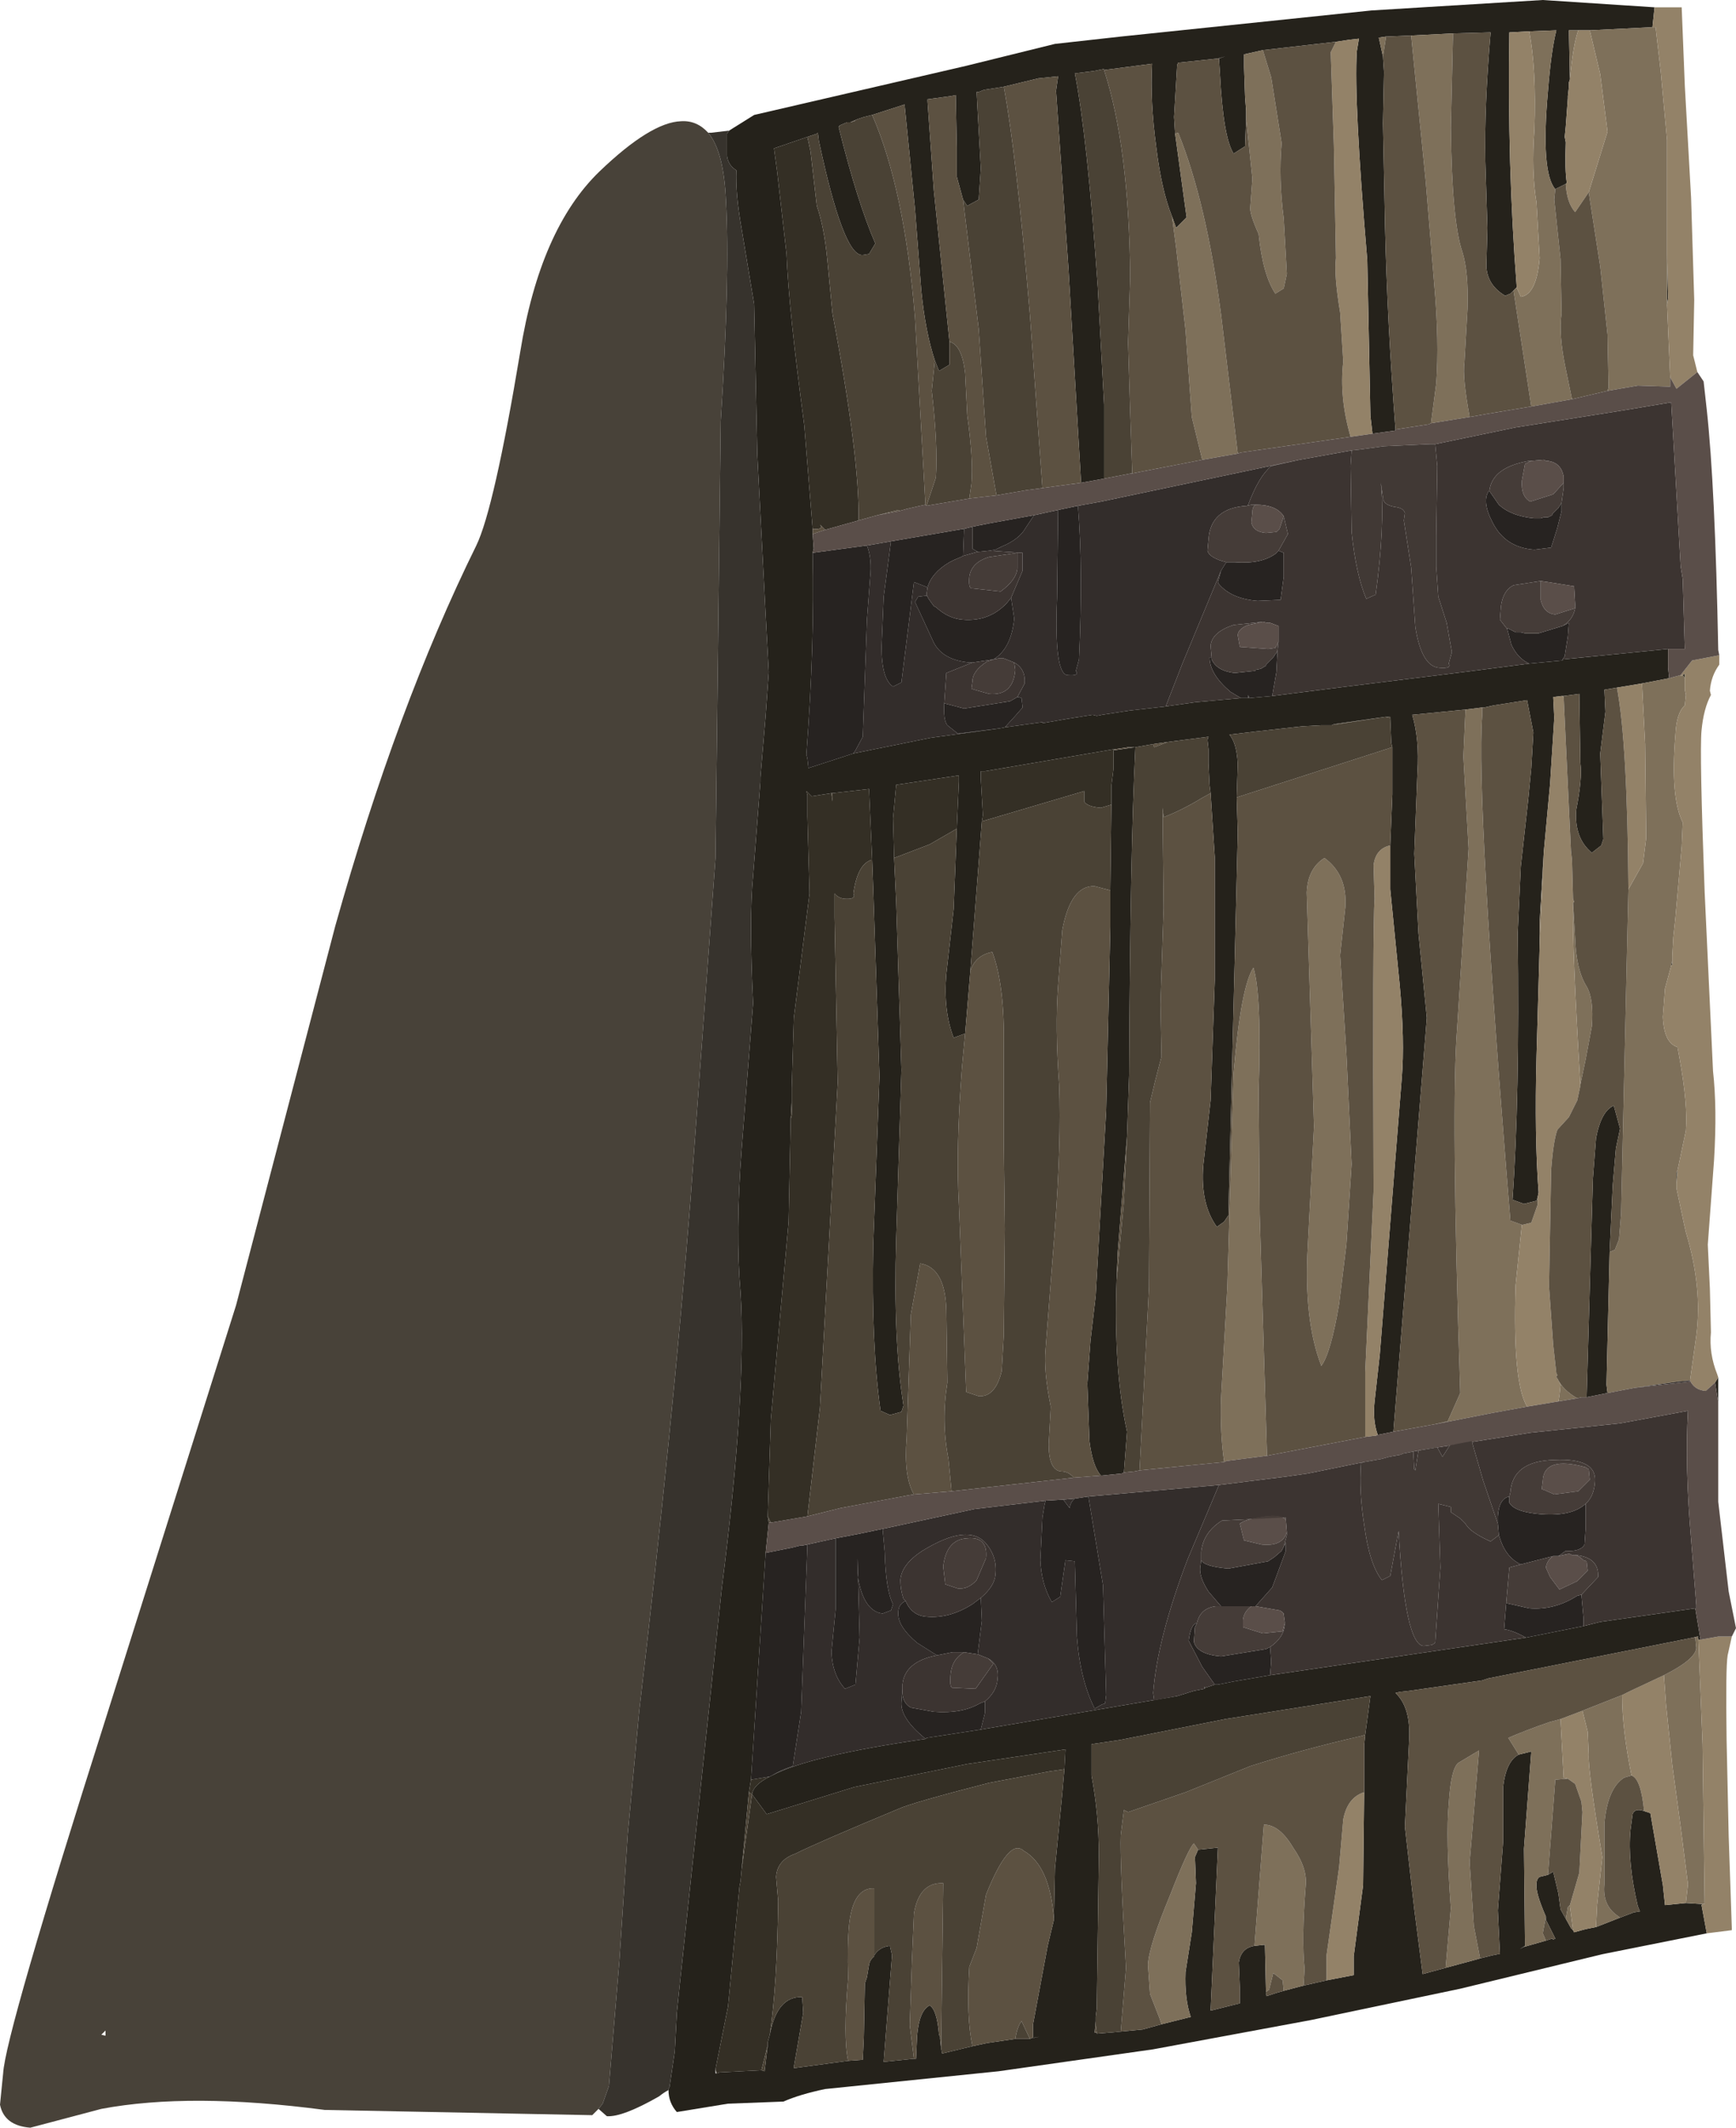 <?xml version="1.0" encoding="UTF-8" standalone="no"?>
<svg xmlns:ffdec="https://www.free-decompiler.com/flash" xmlns:xlink="http://www.w3.org/1999/xlink" ffdec:objectType="shape" height="101.8px" width="83.1px" xmlns="http://www.w3.org/2000/svg">
  <g transform="matrix(1.0, 0.0, 0.0, 1.0, -130.45, -24.9)">
    <path d="M164.35 31.25 Q165.1 32.15 165.2 34.5 165.4 38.1 164.95 45.05 L164.7 65.95 163.5 82.35 Q162.65 93.1 161.05 106.75 L160.5 112.65 160.1 118.7 159.6 124.7 159.3 125.55 159.1 125.8 158.8 126.1 146.0 125.85 Q139.55 125.0 135.3 125.8 L131.9 126.7 Q130.65 126.6 130.45 125.6 L130.6 124.1 Q130.7 122.25 135.55 107.0 L141.75 87.35 146.5 69.2 Q149.45 58.7 153.25 51.0 154.1 49.25 155.35 41.75 156.3 35.85 159.15 33.1 161.6 30.75 163.05 30.7 163.8 30.65 164.35 31.25 M135.3 122.25 L135.5 122.3 135.5 122.05 135.3 122.25" fill="#484239" fill-rule="evenodd" stroke="none"/>
    <path d="M209.65 25.25 L209.55 26.2 206.55 26.35 206.3 26.35 206.0 26.35 205.55 26.35 205.6 28.7 205.55 28.85 205.55 29.05 205.5 29.5 205.5 29.6 205.4 30.95 205.35 31.45 205.4 31.7 205.4 31.75 Q205.35 33.0 205.45 33.65 L205.4 33.7 204.9 33.95 Q204.2 33.15 204.55 29.25 204.7 27.35 204.95 26.35 L203.65 26.4 202.7 26.45 Q202.6 32.8 203.05 38.6 L203.05 38.65 202.9 38.8 202.75 38.95 202.5 39.05 Q201.65 38.55 201.6 37.65 L201.65 35.8 201.55 32.6 Q201.5 30.0 201.8 26.5 L201.8 26.45 200.0 26.5 198.0 26.6 196.8 26.65 196.45 26.7 196.65 27.6 196.7 28.35 196.65 30.8 196.75 35.75 Q196.85 40.2 197.25 45.45 L197.25 45.5 196.15 45.65 196.05 44.8 196.0 42.3 195.9 37.35 Q195.25 29.7 195.4 27.35 L195.5 26.75 195.05 26.8 194.4 26.9 190.9 27.3 190.0 27.5 190.0 27.8 190.0 28.0 190.0 28.1 190.05 29.55 190.1 30.2 190.1 30.55 190.05 31.9 189.5 32.25 Q189.0 31.45 188.85 28.45 L188.8 27.7 189.1 27.6 188.75 27.7 186.85 27.9 186.8 28.0 186.65 30.5 186.7 31.3 187.25 35.3 186.75 35.8 186.55 35.25 Q186.05 34.0 185.8 31.95 185.5 29.75 185.6 27.95 L183.3 28.25 183.3 28.2 182.8 28.3 182.0 28.4 181.9 28.4 Q182.5 31.45 183.0 38.65 L183.3 44.25 183.3 47.8 182.2 48.0 181.6 37.8 181.0 29.25 181.1 28.55 180.15 28.65 178.5 29.05 177.55 29.2 177.3 29.3 177.2 29.3 177.25 30.25 177.4 32.95 177.3 34.45 176.75 34.75 176.65 34.6 176.55 34.45 176.25 33.35 176.25 31.95 176.2 29.45 175.95 29.5 174.85 29.65 174.85 29.75 175.15 34.0 175.9 41.25 175.9 42.35 175.4 42.65 175.2 42.15 Q174.75 40.8 174.55 38.8 L174.25 34.9 173.75 29.9 172.2 30.4 171.8 30.5 171.5 30.6 171.15 30.75 171.1 30.75 171.0 30.75 170.65 30.9 170.6 30.95 170.6 31.0 Q171.5 34.6 172.35 36.55 L172.05 37.05 171.75 37.1 171.7 37.1 Q170.8 37.05 169.65 31.65 L169.6 31.25 169.55 31.3 169.1 31.45 167.5 32.0 167.65 33.1 168.1 37.05 Q168.2 39.65 168.95 45.25 L169.35 50.2 169.35 50.45 169.4 51.15 169.35 51.35 Q169.45 55.75 169.05 61.0 L169.1 61.2 169.15 61.65 171.3 60.95 175.0 60.2 178.3 59.75 178.55 59.7 180.35 59.45 180.35 59.5 181.5 59.3 182.75 59.1 182.95 59.15 183.2 59.1 184.5 58.9 186.25 58.7 187.65 58.5 189.85 58.3 190.2 58.3 190.25 58.3 191.35 58.2 194.9 57.75 200.55 57.05 203.65 56.65 205.25 56.5 205.25 56.45 210.3 55.95 210.3 56.85 210.35 57.35 209.05 57.6 207.85 57.8 207.25 57.9 207.3 58.95 207.05 60.95 207.2 65.05 207.1 65.35 206.65 65.7 Q205.8 65.0 205.9 63.65 206.2 62.15 206.1 61.4 L206.05 58.1 205.3 58.2 205.2 58.2 204.8 58.25 204.85 59.25 204.65 62.4 204.35 65.65 204.15 69.0 204.15 70.15 204.0 75.45 Q203.9 79.3 204.1 81.95 L204.05 82.2 204.0 82.35 203.4 82.5 202.85 82.3 Q203.2 77.5 203.1 69.55 L203.25 66.35 203.6 63.2 203.75 61.65 203.85 59.95 203.55 58.4 201.95 58.65 201.5 58.75 201.4 58.75 200.6 58.85 198.05 59.1 Q198.4 60.25 198.3 61.85 L198.15 65.75 198.35 69.55 198.75 73.6 197.15 93.4 196.4 93.55 Q196.15 92.85 196.25 91.95 L196.5 89.7 197.55 76.5 Q197.7 74.7 197.45 72.0 L197.0 67.45 197.0 66.45 197.0 65.35 197.1 62.9 197.1 60.65 197.05 60.45 197.0 59.25 197.0 59.2 196.75 59.2 194.3 59.55 194.2 59.6 194.1 59.6 193.85 59.6 193.7 59.6 192.8 59.65 190.55 59.9 189.3 60.05 Q189.65 60.45 189.7 61.45 L189.65 63.05 189.7 64.75 189.55 71.0 189.25 83.05 189.05 83.35 188.7 83.6 Q187.9 82.5 188.05 80.65 L188.4 77.55 188.6 71.8 188.6 65.9 188.4 62.85 188.35 62.45 188.3 61.4 188.3 60.75 188.25 60.3 188.3 60.15 186.35 60.4 185.65 60.5 184.8 60.65 184.45 60.65 183.8 60.75 183.75 60.75 179.65 61.45 177.6 61.8 177.4 61.8 177.4 62.15 177.5 63.9 177.45 64.2 176.9 71.35 176.65 74.35 176.1 74.55 Q175.6 73.25 175.75 71.5 L176.1 68.4 176.25 64.55 176.35 62.3 176.35 62.0 173.35 62.45 173.2 64.05 173.25 65.95 173.35 68.1 173.6 76.1 173.35 84.15 Q173.2 89.05 173.7 92.15 L173.6 92.45 173.05 92.6 172.6 92.4 Q172.15 89.2 172.25 84.45 L172.55 76.4 172.25 67.4 172.2 66.05 172.05 62.65 170.3 62.85 170.25 62.85 169.3 63.0 169.05 62.75 169.1 62.95 169.1 63.0 169.1 63.95 169.2 67.65 168.45 73.6 168.35 76.95 168.35 77.55 168.3 78.45 168.2 83.35 167.35 92.8 167.2 97.45 167.25 97.75 167.1 99.2 166.4 110.05 166.3 110.65 165.95 114.35 165.9 114.9 165.85 115.15 165.3 120.9 164.7 123.9 164.7 124.1 164.75 124.1 164.9 124.05 164.95 124.05 166.9 123.95 167.05 124.0 167.2 122.75 167.2 122.6 167.3 122.25 Q167.65 120.4 168.85 120.45 L168.9 121.2 168.45 123.8 168.45 123.85 171.05 123.5 171.75 123.45 171.8 122.4 171.85 119.8 171.95 119.5 172.05 118.9 Q172.1 118.65 172.3 118.5 L172.3 118.45 Q172.55 118.05 173.05 118.0 L173.15 118.45 172.75 123.55 174.2 123.4 174.3 123.4 174.35 122.3 Q174.45 121.1 174.95 120.85 175.3 121.05 175.4 122.25 L175.45 122.35 175.45 122.45 175.5 122.9 175.55 123.15 177.0 122.8 177.7 122.65 179.05 122.45 179.75 122.45 179.85 122.4 179.9 122.4 179.9 121.75 180.6 118.0 180.9 116.75 180.9 116.7 180.95 114.3 181.3 110.7 181.4 109.55 181.45 108.6 176.75 109.3 171.35 110.4 167.15 111.7 166.45 110.75 Q166.5 110.3 167.3 109.9 L167.4 109.85 Q169.2 108.9 174.75 108.1 L174.8 108.05 177.4 107.65 186.8 106.05 187.6 105.8 188.1 105.7 188.15 105.65 188.6 105.5 188.75 105.5 189.5 105.35 191.25 105.05 200.1 103.75 203.5 103.25 206.25 102.7 207.05 102.5 211.6 101.85 211.85 103.35 211.75 103.35 211.75 103.2 211.7 103.2 211.5 103.25 201.7 105.2 201.4 105.3 197.9 105.8 197.45 105.85 197.25 105.9 Q198.0 106.6 197.9 108.2 L197.7 112.3 198.15 116.25 198.55 119.35 199.65 119.05 200.95 118.7 201.3 118.6 201.9 118.45 202.15 118.4 202.25 118.4 202.15 116.3 202.4 113.05 202.4 110.4 Q202.55 109.15 203.15 108.85 L203.75 108.7 203.4 113.35 203.45 118.0 203.2 118.15 203.4 118.05 204.45 117.75 204.75 117.65 204.8 117.7 204.9 117.65 204.45 116.75 204.45 116.6 Q203.95 115.45 204.0 115.05 204.0 114.8 204.15 114.7 L204.55 114.6 204.8 114.45 205.05 115.5 205.15 116.25 205.4 116.7 205.65 117.15 205.75 117.25 205.8 117.35 206.35 117.2 206.85 117.1 208.0 116.65 208.65 116.4 208.95 116.35 208.85 116.1 Q208.35 114.0 208.5 112.45 L208.6 111.7 Q208.7 111.4 209.15 111.55 L209.45 111.65 210.05 115.1 210.15 116.05 211.15 115.95 211.95 116.0 211.9 116.05 212.15 117.4 207.15 118.4 200.35 120.05 193.2 121.55 185.65 122.95 178.25 124.0 169.95 124.85 Q168.75 125.1 167.95 125.45 L165.3 125.55 162.85 125.95 Q162.45 125.5 162.45 124.9 L162.45 124.85 162.5 124.75 162.75 123.05 162.85 121.2 163.0 119.75 165.0 100.9 Q166.2 91.45 165.9 86.75 165.65 83.9 165.95 79.9 L166.5 72.9 Q166.3 68.8 166.5 66.8 L166.85 62.3 166.85 62.25 166.85 62.1 167.1 59.15 167.25 57.05 167.1 54.3 166.7 46.6 166.55 39.45 165.95 35.85 Q165.65 34.15 165.7 33.05 165.3 32.8 165.25 32.35 L165.25 31.3 165.35 31.15 166.55 30.4 176.7 28.05 180.95 27.0 184.1 26.65 196.1 25.4 204.3 24.9 209.65 25.25 M210.25 37.05 L210.3 39.15 210.25 39.5 210.25 38.4 210.25 37.05 M179.9 122.4 L179.95 122.4 180.2 122.35 179.9 122.4 M212.7 90.8 L212.7 90.85 212.7 92.0 212.55 91.05 212.7 90.8 M183.75 60.8 L184.45 60.7 184.8 60.65 Q184.55 65.55 184.5 76.3 L184.4 79.25 183.95 84.85 183.9 86.15 Q183.75 90.45 184.4 93.4 L184.25 95.35 184.15 95.4 183.2 95.5 183.15 95.5 Q182.75 95.05 182.6 93.85 L182.5 91.1 182.65 89.05 182.9 86.9 183.4 78.05 183.6 69.25 183.6 69.1 183.6 68.3 183.6 67.5 183.65 63.4 183.65 63.35 183.65 62.5 183.75 61.7 183.75 61.2 183.75 60.95 183.75 60.8 M210.5 70.85 L210.5 71.05 210.45 71.1 210.5 70.85 M210.75 80.9 L210.7 81.55 210.7 81.75 210.7 81.0 210.75 80.9 M207.5 84.8 L207.35 91.15 207.4 91.55 206.4 91.75 206.7 81.3 206.85 79.35 Q207.1 78.05 207.7 77.8 L208.0 78.9 207.8 79.85 207.65 81.6 207.5 84.8 M195.75 110.65 L195.75 108.4 195.8 107.9 196.05 106.05 189.1 107.15 184.05 108.15 182.7 108.35 182.7 109.85 Q183.05 111.7 183.05 113.65 L182.95 121.0 182.9 121.4 182.9 121.6 182.85 122.15 182.95 122.15 182.95 122.2 183.55 122.15 183.6 122.15 184.1 122.1 185.15 122.0 186.05 121.75 187.45 121.4 Q187.15 120.55 187.2 119.25 L187.5 117.35 187.7 115.0 187.65 113.75 187.8 113.4 188.75 113.3 188.4 121.1 189.8 120.75 189.8 120.0 189.75 118.8 Q189.85 118.1 190.5 118.0 L190.95 117.95 191.0 117.95 191.05 120.2 191.05 120.3 191.05 120.4 191.1 120.4 191.55 120.25 191.9 120.15 192.85 119.9 193.95 119.65 195.25 119.4 195.25 118.5 195.7 115.1 195.75 110.65" fill="#25221b" fill-rule="evenodd" stroke="none"/>
    <path d="M165.35 31.15 L165.25 31.3 165.25 32.35 Q165.3 32.8 165.7 33.05 165.65 34.15 165.95 35.85 L166.55 39.45 166.7 46.6 167.1 54.3 167.25 57.05 167.1 59.15 166.85 62.1 166.85 62.25 166.85 62.3 166.5 66.8 Q166.3 68.8 166.5 72.9 L165.95 79.9 Q165.65 83.9 165.9 86.75 166.2 91.45 165.0 100.9 L163.0 119.75 162.85 121.2 162.75 123.05 162.5 124.75 162.45 124.85 162.45 124.9 Q162.25 125.0 162.0 125.2 160.25 126.2 159.5 126.15 L159.1 125.8 159.3 125.55 159.6 124.7 160.1 118.7 160.5 112.65 161.05 106.75 Q162.65 93.1 163.5 82.35 L164.7 65.95 164.95 45.05 Q165.4 38.1 165.2 34.5 165.1 32.15 164.35 31.25 L164.5 31.25 165.35 31.15" fill="#37332d" fill-rule="evenodd" stroke="none"/>
    <path d="M203.4 118.05 L203.2 118.15 203.45 118.0 203.4 118.05 M211.7 103.2 L211.75 103.2 211.75 103.35 211.7 103.2 M167.3 109.9 Q166.5 110.3 166.45 110.75 L167.15 111.7 171.35 110.4 176.75 109.3 181.45 108.6 181.4 109.55 180.7 109.65 177.8 110.2 Q174.1 111.15 173.45 111.45 169.6 113.05 168.5 113.6 167.65 113.9 167.6 114.7 L167.7 115.85 Q167.65 119.9 167.3 122.25 L167.2 122.6 167.2 122.75 166.9 123.95 164.95 124.05 164.9 124.05 164.75 124.1 164.7 123.9 165.3 120.9 165.85 115.15 165.9 114.9 165.95 114.35 166.45 110.75 166.3 110.65 166.4 110.05 167.3 109.9 M167.2 97.45 L167.35 92.8 168.2 83.35 168.3 78.45 168.35 78.25 168.35 77.55 168.35 76.95 168.45 73.6 169.2 67.65 169.1 63.95 169.1 63.0 169.1 62.95 169.05 62.75 169.3 63.0 170.25 62.85 170.3 63.25 170.3 63.1 170.3 62.85 172.05 62.65 172.2 66.05 172.15 66.05 Q171.5 66.25 171.3 67.65 171.45 67.95 170.85 67.9 170.55 67.85 170.4 67.65 L170.4 68.8 170.55 76.7 169.7 92.25 169.1 97.45 167.35 97.75 167.2 97.45 M173.25 65.95 L173.2 64.05 173.35 62.45 176.35 62.0 176.35 62.3 176.25 64.55 174.95 65.3 173.25 65.95 M177.45 64.2 L177.5 63.9 177.4 62.15 177.4 61.8 177.6 61.8 179.65 61.45 183.75 60.75 183.8 60.75 183.75 60.8 183.75 60.95 183.75 61.2 183.75 61.7 183.65 62.5 183.65 63.35 183.65 63.4 183.15 63.55 Q182.5 63.5 182.35 63.25 L182.35 62.75 177.45 64.2 M169.35 50.2 L168.95 45.25 Q168.2 39.65 168.1 37.05 L167.65 33.1 167.5 32.0 169.1 31.45 169.25 32.15 169.55 34.75 Q169.9 35.75 170.05 37.3 L170.3 39.9 Q171.6 46.75 171.55 49.8 L169.95 50.25 169.9 50.2 169.7 50.0 Q169.9 50.25 169.35 50.2 M170.6 31.0 L170.6 30.95 170.65 30.9 170.6 31.0 M188.75 27.7 L189.1 27.6 188.8 27.7 188.75 27.7 M211.0 57.2 L211.05 57.15 211.1 57.15 211.1 57.35 211.0 57.2 M191.1 120.4 L191.05 120.4 191.05 120.3 191.1 120.4" fill="#342f25" fill-rule="evenodd" stroke="none"/>
    <path d="M209.55 26.2 L209.7 26.2 209.95 28.35 210.25 31.6 210.25 36.95 210.25 37.05 210.25 38.4 210.25 39.5 210.4 42.95 210.4 43.4 208.85 43.35 207.4 43.6 207.45 43.45 207.4 40.9 207.05 37.65 206.6 34.75 206.5 34.1 207.4 31.2 207.05 28.45 206.55 26.35 209.55 26.2 M211.95 116.0 L211.15 115.95 211.25 115.05 210.9 112.3 210.5 109.35 210.2 106.45 210.1 105.05 Q211.6 104.3 211.65 103.75 L211.6 103.25 211.5 103.25 211.7 103.2 211.75 103.35 211.95 108.35 212.05 116.0 211.95 116.0 M208.0 116.65 L206.85 117.1 206.9 116.05 207.15 113.75 Q206.45 109.55 206.5 108.85 L206.45 107.75 206.2 106.75 208.1 106.0 Q208.1 107.65 208.55 109.85 L208.2 109.95 Q207.4 110.45 207.25 112.15 L207.25 115.05 Q207.15 116.0 207.8 116.5 L208.0 116.65 M205.75 117.25 L205.65 117.15 205.4 116.7 205.5 116.15 205.6 116.05 205.6 116.1 205.75 117.25 M204.55 114.6 L204.15 114.7 Q204.0 114.8 204.0 115.05 203.95 115.45 204.45 116.6 L204.3 117.4 204.45 117.75 203.4 118.05 203.45 118.0 203.4 113.35 203.75 108.7 203.15 108.85 202.65 108.05 Q203.45 107.7 204.6 107.3 L205.15 107.15 205.3 109.95 205.5 110.0 204.9 110.05 204.55 114.6 M201.3 118.6 L200.95 118.7 199.65 119.05 199.9 116.2 Q199.65 112.75 199.8 111.2 199.9 109.55 200.25 109.25 L201.25 108.65 200.8 114.0 201.0 117.05 201.3 118.6 M200.6 58.85 L201.4 58.75 201.4 59.15 Q201.1 63.15 202.75 83.3 L203.3 83.5 203.0 86.4 Q202.85 91.05 203.55 92.2 L201.9 92.5 199.1 93.05 199.75 92.9 200.35 91.55 Q199.9 77.8 200.2 74.1 L200.75 65.5 200.5 61.1 200.6 58.85 M204.15 70.15 L204.15 69.0 204.35 65.65 204.15 70.15 M205.2 58.2 L205.3 58.2 205.3 58.25 205.2 58.2 M209.05 57.6 L210.35 57.35 210.9 57.2 210.9 57.25 211.0 57.2 211.1 57.35 211.1 57.9 211.15 58.15 211.1 58.65 Q210.7 59.0 210.65 60.05 210.4 63.05 211.0 64.25 L210.95 65.4 210.65 68.8 210.55 69.75 210.5 70.65 210.5 70.75 210.5 70.85 210.45 71.1 210.15 72.2 210.05 73.55 Q210.1 74.8 210.75 75.0 L210.85 75.55 Q211.25 77.75 211.15 79.0 L210.75 80.9 210.7 81.0 210.7 81.75 211.05 83.4 211.15 83.85 Q211.95 86.5 211.65 88.8 L211.35 90.95 210.8 91.0 208.7 91.3 207.4 91.55 207.35 91.15 207.5 84.8 207.75 84.7 207.95 84.2 208.05 82.95 208.35 69.6 208.4 67.45 209.1 66.2 209.25 65.0 209.2 60.5 209.05 57.6 M186.55 35.25 L186.75 35.8 187.25 35.3 186.7 31.3 186.85 31.25 Q188.2 34.6 188.9 39.95 L189.7 46.6 188.0 46.9 187.5 44.85 187.2 40.7 186.75 36.75 186.55 35.25 M190.1 30.55 L190.1 30.2 190.05 29.55 190.0 28.1 190.0 28.0 190.0 27.8 190.0 27.5 190.9 27.3 191.3 28.6 191.8 31.75 Q191.65 33.45 191.9 35.35 L192.05 38.0 191.9 38.7 191.5 38.95 Q190.9 38.05 190.7 36.1 190.25 35.1 190.3 34.8 L190.4 33.45 190.1 30.55 M196.65 27.6 L196.45 26.7 196.8 26.65 196.65 27.6 M198.0 26.6 L200.0 26.5 200.0 26.7 199.9 31.0 Q199.95 35.5 200.45 36.95 200.75 37.9 200.7 39.65 L200.55 42.25 Q200.45 42.95 200.8 44.85 L198.95 45.15 199.2 43.25 Q199.35 41.25 199.1 38.45 L198.7 33.6 198.0 26.6 M202.9 38.8 L203.05 38.65 203.25 39.1 Q204.0 39.0 204.15 37.25 L204.0 34.6 Q203.75 33.1 203.9 31.1 204.0 28.2 203.65 26.4 L204.95 26.35 Q204.7 27.35 204.55 29.25 204.2 33.15 204.9 33.95 L204.85 34.45 205.15 37.3 205.2 39.9 Q205.05 40.9 205.4 42.55 L205.7 44.0 203.75 44.35 202.9 38.8 M205.6 28.7 L205.55 26.35 206.0 26.35 Q205.75 27.05 205.6 28.7 M193.85 65.95 Q194.95 66.75 194.85 68.3 L194.6 70.6 194.9 75.3 195.15 80.6 194.9 84.45 194.55 87.3 Q194.15 89.65 193.7 90.25 192.85 88.05 193.05 84.55 L193.35 78.8 193.0 67.6 Q193.05 66.45 193.85 65.95 M189.05 94.85 Q188.85 93.5 188.9 91.8 L189.2 86.5 189.5 76.25 Q189.85 72.1 190.45 71.2 190.85 72.5 190.7 77.1 L190.75 83.0 191.1 94.55 189.15 94.8 189.05 94.85 M205.75 68.1 L205.85 69.8 Q205.9 71.3 206.4 72.1 206.75 72.7 206.65 74.0 L206.35 75.6 206.1 76.8 Q205.7 70.2 205.75 68.1 M205.0 90.85 Q205.25 91.4 205.95 91.8 L205.05 91.95 205.1 91.65 205.15 91.15 205.0 90.85 M192.85 119.9 L191.9 120.15 191.85 119.65 191.4 119.3 191.2 120.1 191.05 120.2 191.0 117.95 190.95 117.95 190.5 118.0 190.95 112.2 Q191.7 112.2 192.35 113.3 193.05 114.3 192.95 115.15 192.75 117.7 192.9 119.1 L192.85 119.9 M187.8 113.4 L187.65 113.75 187.7 115.0 187.5 117.35 187.2 119.25 Q187.15 120.55 187.45 121.4 L186.05 121.75 185.95 121.45 185.5 120.3 185.4 118.9 Q185.45 118.0 186.45 115.6 187.35 113.3 187.6 113.1 L187.8 113.4" fill="#7e705a" fill-rule="evenodd" stroke="none"/>
    <path d="M209.55 26.2 L209.65 25.25 210.95 25.25 211.1 29.0 211.4 34.35 211.55 39.25 211.5 41.9 211.7 42.7 210.7 43.5 210.4 42.95 210.25 39.5 210.3 39.15 210.25 37.05 210.25 36.95 210.25 31.6 209.95 28.35 209.7 26.2 209.55 26.2 M212.15 117.4 L211.9 116.05 211.95 116.0 212.05 116.0 211.95 108.35 211.75 103.35 211.85 103.35 212.7 103.2 213.35 103.2 213.15 104.1 Q213.05 104.7 213.1 108.15 L213.2 112.75 213.35 117.15 213.35 117.25 212.15 117.4 M211.15 115.95 L210.15 116.05 210.05 115.1 209.45 111.65 209.15 111.55 Q209.0 110.0 208.55 109.85 208.1 107.65 208.1 106.0 L208.5 105.8 210.1 105.05 210.2 106.45 210.5 109.35 210.9 112.3 211.25 115.05 211.15 115.95 M206.85 117.1 L206.35 117.2 205.8 117.35 205.75 117.25 205.6 116.1 205.6 116.05 206.05 114.5 206.2 111.6 206.15 111.1 205.85 110.25 205.5 110.0 205.3 109.95 205.15 107.15 206.2 106.75 206.45 107.75 206.5 108.85 Q206.45 109.55 207.15 113.75 L206.9 116.05 206.85 117.1 M197.0 65.35 L197.0 66.45 197.0 67.45 197.45 72.0 Q197.7 74.7 197.55 76.5 L196.5 89.7 196.25 91.95 Q196.15 92.85 196.4 93.55 L196.3 93.6 196.2 93.6 195.8 93.65 195.8 90.55 196.2 81.9 Q196.15 69.1 196.25 67.9 L196.2 66.3 Q196.3 65.5 197.0 65.35 M204.05 82.2 L204.1 81.95 Q203.9 79.3 204.0 75.45 L204.15 70.15 204.35 65.65 204.65 62.4 204.85 59.25 204.8 58.25 205.2 58.2 205.3 58.25 205.65 65.6 205.7 66.05 205.75 67.9 205.8 68.05 205.75 68.1 Q205.7 70.2 206.1 76.8 L206.1 76.85 205.95 77.55 205.55 78.35 205.0 78.95 Q204.8 79.5 204.7 80.9 L204.6 86.45 204.8 89.25 204.95 90.6 205.0 90.7 204.95 90.75 204.95 90.8 205.0 90.85 205.15 91.15 205.1 91.65 205.05 91.95 203.55 92.2 Q202.85 91.05 203.0 86.4 L203.3 83.5 203.35 83.5 203.75 83.4 204.05 82.55 204.05 82.2 M207.85 57.8 L209.05 57.6 209.2 60.5 209.25 65.0 209.1 66.2 208.4 67.45 Q208.35 60.4 207.85 57.8 M194.4 26.9 L195.05 26.8 195.5 26.75 195.4 27.35 Q195.25 29.7 195.9 37.35 L196.0 42.3 196.05 44.8 196.15 45.65 195.1 45.8 Q194.55 43.9 194.75 42.2 L194.6 39.85 Q194.3 38.05 194.4 37.25 L194.3 31.85 194.15 27.4 194.4 26.9 M203.05 38.65 L203.05 38.6 Q202.6 32.8 202.7 26.45 L203.65 26.4 Q204.0 28.2 203.9 31.1 203.75 33.1 204.0 34.6 L204.15 37.25 Q204.0 39.0 203.25 39.1 L203.05 38.65 M205.4 33.7 L205.45 33.65 Q205.35 33.0 205.4 31.75 L205.4 31.7 205.35 31.45 205.4 30.95 205.5 29.6 205.5 29.5 205.55 29.05 205.55 28.85 205.6 28.7 Q205.75 27.05 206.0 26.35 L206.3 26.35 206.55 26.35 207.05 28.45 207.4 31.2 206.5 34.1 205.85 35.05 Q205.45 34.6 205.4 33.7 M212.75 56.25 L212.75 56.7 Q212.35 57.25 212.3 57.95 L212.35 58.15 Q212.0 58.8 211.9 59.85 211.8 60.9 212.05 67.6 L212.45 76.15 Q212.65 77.9 212.5 80.4 L212.2 84.45 212.3 86.55 212.35 88.65 Q212.25 89.65 212.65 90.65 L212.7 90.8 212.55 91.05 212.1 91.45 Q211.55 91.4 211.35 90.95 L211.65 88.8 Q211.95 86.5 211.15 83.85 L211.05 83.4 210.7 81.75 210.7 81.55 210.75 80.9 211.15 79.0 Q211.25 77.75 210.85 75.55 L210.75 75.0 Q210.1 74.8 210.05 73.55 L210.15 72.2 210.45 71.1 210.5 71.05 210.5 70.85 210.5 70.75 210.5 70.65 210.55 69.75 210.65 68.8 210.95 65.4 211.0 64.25 Q210.4 63.05 210.65 60.05 210.7 59.0 211.1 58.65 L211.15 58.15 211.1 57.9 211.1 57.35 211.1 57.15 211.05 57.15 211.0 57.2 210.9 57.25 210.9 57.2 211.45 56.5 212.75 56.25 M195.75 110.65 L195.7 115.1 195.25 118.5 195.25 119.4 193.95 119.65 193.95 118.45 194.55 114.25 194.75 111.95 Q194.95 110.9 195.75 110.65" fill="#938268" fill-rule="evenodd" stroke="none"/>
    <path d="M209.15 111.55 Q208.7 111.4 208.6 111.7 L208.5 112.45 Q208.35 114.0 208.85 116.1 L208.95 116.35 208.65 116.4 208.0 116.65 207.8 116.5 Q207.15 116.0 207.25 115.05 L207.25 112.15 Q207.4 110.45 208.2 109.95 L208.55 109.85 Q209.0 110.0 209.15 111.55 M205.4 116.7 L205.15 116.25 205.05 115.5 204.8 114.45 204.55 114.6 204.9 110.05 205.5 110.0 205.85 110.25 206.15 111.1 206.2 111.6 206.05 114.5 205.6 116.05 205.5 116.15 205.4 116.7 M204.45 116.6 L204.45 116.75 204.9 117.65 204.8 117.7 204.75 117.65 204.45 117.75 204.3 117.4 204.45 116.6 M203.15 108.85 Q202.55 109.15 202.4 110.4 L202.4 113.05 202.15 116.3 202.25 118.4 202.15 118.4 201.9 118.45 201.3 118.6 201.0 117.05 200.8 114.0 201.25 108.65 200.25 109.25 Q199.9 109.55 199.8 111.2 199.65 112.75 199.9 116.2 L199.65 119.05 198.55 119.35 198.15 116.25 197.7 112.3 197.9 108.2 Q198.0 106.6 197.25 105.9 L197.45 105.85 197.9 105.8 201.4 105.3 201.7 105.2 211.5 103.25 211.6 103.25 211.65 103.75 Q211.6 104.3 210.1 105.05 L208.5 105.8 208.1 106.0 206.2 106.75 205.15 107.15 204.6 107.3 Q203.45 107.7 202.65 108.05 L203.15 108.85 M180.9 116.7 L180.9 116.75 180.6 118.0 179.9 121.75 179.9 122.4 179.85 122.4 179.75 122.45 179.35 121.6 Q179.15 121.85 179.05 122.45 L177.7 122.65 177.0 122.8 Q176.7 121.4 176.85 119.0 L177.2 118.1 177.65 115.55 Q178.75 112.8 179.45 113.45 180.7 114.15 180.9 116.7 M175.5 122.9 L175.45 122.45 175.45 122.35 175.4 122.25 Q175.3 121.05 174.95 120.85 174.45 121.1 174.35 122.3 L174.3 123.4 174.2 123.4 174.0 121.8 174.1 118.8 174.2 116.45 Q174.45 114.95 175.6 115.0 L175.5 122.85 175.5 122.9 M172.3 118.45 L172.3 118.5 Q172.1 118.65 172.05 118.9 L171.95 119.5 171.85 119.8 171.8 122.4 171.75 123.45 171.05 123.5 Q170.8 122.35 171.05 119.55 171.0 117.95 171.1 116.95 171.3 115.2 172.3 115.25 L172.3 118.45 M176.65 74.35 L176.9 71.35 Q177.15 70.6 177.95 70.45 178.55 72.05 178.5 75.0 L178.5 79.6 178.55 83.7 178.5 88.8 178.4 90.5 Q178.1 91.75 177.3 91.7 L176.7 91.5 176.35 82.5 Q176.2 79.85 176.5 75.95 L176.65 74.35 M183.8 60.75 L184.45 60.65 184.45 60.7 183.75 60.8 183.8 60.75 M185.65 60.5 L186.35 60.4 185.7 60.65 185.65 60.5 M188.4 62.85 L188.6 65.9 188.6 71.8 188.4 77.55 188.05 80.65 Q187.9 82.5 188.7 83.6 L189.05 83.35 189.25 83.05 189.55 71.0 189.7 64.75 189.65 63.05 197.1 60.65 197.1 62.9 197.0 65.35 Q196.3 65.5 196.2 66.3 L196.25 67.9 Q196.15 69.1 196.2 81.9 L195.8 90.55 195.8 93.65 191.1 94.55 190.75 83.0 190.7 77.1 Q190.85 72.5 190.45 71.2 189.85 72.1 189.5 76.25 L189.2 86.5 188.9 91.8 Q188.85 93.5 189.05 94.85 L185.0 95.25 185.45 86.5 185.5 77.65 185.75 76.6 186.05 75.45 186.0 72.95 186.15 68.35 186.1 63.55 186.15 64.0 Q187.05 63.65 187.95 63.1 L188.4 62.85 M194.3 59.55 L196.75 59.2 197.0 59.2 197.0 59.25 196.75 59.2 194.45 59.55 194.3 59.55 M197.15 93.4 L198.75 73.6 198.35 69.55 198.15 65.75 198.3 61.85 Q198.4 60.25 198.05 59.1 L200.6 58.85 200.5 61.1 200.75 65.5 200.2 74.1 Q199.9 77.8 200.35 91.55 L199.75 92.9 199.1 93.05 197.15 93.4 M201.4 58.75 L201.5 58.75 201.95 58.65 203.55 58.4 203.85 59.95 203.75 61.65 203.6 63.2 203.25 66.35 203.1 69.55 Q203.2 77.5 202.85 82.3 L203.4 82.5 204.0 82.35 204.05 82.2 204.05 82.55 203.75 83.4 203.35 83.5 203.3 83.5 202.75 83.3 Q201.1 63.15 201.4 59.15 L201.4 58.75 M205.3 58.2 L206.05 58.1 206.1 61.4 Q206.2 62.15 205.9 63.65 205.8 65.0 206.65 65.7 L207.1 65.35 207.2 65.05 207.05 60.95 207.3 58.95 207.25 57.9 207.85 57.8 Q208.35 60.4 208.4 67.45 L208.35 69.6 208.05 82.95 207.95 84.2 207.75 84.7 207.5 84.8 207.65 81.6 207.8 79.85 208.0 78.9 207.7 77.8 Q207.1 78.05 206.85 79.35 L206.7 81.3 206.4 91.75 206.15 91.75 205.95 91.8 Q205.25 91.4 205.0 90.85 L204.95 90.8 204.95 90.75 205.0 90.7 204.95 90.6 204.8 89.25 204.6 86.45 204.7 80.9 Q204.8 79.5 205.0 78.95 L205.55 78.35 205.95 77.55 206.1 76.85 206.1 76.8 206.35 75.6 206.65 74.0 Q206.75 72.7 206.4 72.1 205.9 71.3 205.85 69.8 L205.75 68.1 205.8 68.05 205.75 67.9 205.7 66.05 205.65 65.6 205.3 58.25 205.3 58.2 M169.35 50.45 L169.35 50.2 Q169.9 50.25 169.7 50.0 L169.9 50.2 169.95 50.25 169.35 50.45 M171.15 30.75 L171.5 30.6 171.4 30.65 171.35 30.7 171.15 30.75 M172.2 30.4 L173.75 29.9 174.25 34.9 174.55 38.8 Q174.75 40.8 175.2 42.15 L175.05 43.6 Q175.35 46.15 175.25 47.75 L174.8 49.1 174.75 49.05 174.25 40.1 Q173.75 33.95 172.2 30.4 M175.9 41.25 L175.15 34.0 174.85 29.75 174.85 29.65 175.95 29.5 176.2 29.45 176.25 31.95 176.25 33.35 176.55 34.45 177.3 40.65 177.65 45.8 178.15 48.6 176.85 48.75 176.95 48.05 Q177.05 46.9 176.75 44.75 L176.65 42.75 Q176.5 41.4 175.9 41.25 M178.5 29.05 L180.15 28.65 181.1 28.55 181.0 29.25 181.6 37.8 182.2 48.0 180.35 48.25 179.75 39.95 Q179.1 32.25 178.5 29.05 M183.3 28.25 L185.6 27.95 Q185.5 29.75 185.8 31.95 186.05 34.0 186.55 35.25 L186.75 36.75 187.2 40.7 187.5 44.85 188.0 46.9 184.65 47.55 184.55 44.6 184.45 41.3 184.55 38.15 Q184.5 31.95 183.3 28.25 M186.7 31.3 L186.65 30.5 186.8 28.0 186.85 27.9 188.75 27.7 188.8 27.7 188.85 28.45 Q189.0 31.45 189.5 32.25 L190.05 31.9 190.1 30.55 190.4 33.45 190.3 34.8 Q190.25 35.1 190.7 36.1 190.9 38.05 191.5 38.95 L191.9 38.7 192.05 38.0 191.9 35.35 Q191.65 33.45 191.8 31.75 L191.3 28.6 190.9 27.3 194.4 26.9 194.15 27.4 194.3 31.85 194.4 37.25 Q194.3 38.05 194.6 39.85 L194.75 42.2 Q194.55 43.9 195.1 45.8 L189.85 46.55 189.7 46.6 188.9 39.95 Q188.2 34.6 186.85 31.25 L186.7 31.3 M197.25 45.45 Q196.85 40.2 196.75 35.75 L196.65 30.8 196.7 28.35 196.65 27.6 196.8 26.65 198.0 26.6 198.7 33.6 199.1 38.45 Q199.35 41.25 199.2 43.25 L198.95 45.15 198.85 45.2 197.25 45.45 M200.0 26.5 L201.8 26.45 201.8 26.5 Q201.5 30.0 201.55 32.6 L201.65 35.8 201.6 37.65 Q201.65 38.55 202.5 39.05 L202.75 38.95 202.9 38.8 203.75 44.35 201.65 44.7 201.1 44.8 200.8 44.85 Q200.45 42.95 200.55 42.25 L200.7 39.65 Q200.75 37.9 200.45 36.95 199.95 35.5 199.9 31.0 L200.0 26.7 200.0 26.5 M204.9 33.95 L205.4 33.7 Q205.45 34.6 205.85 35.05 L206.5 34.1 206.6 34.75 207.05 37.65 207.4 40.9 207.45 43.45 207.4 43.6 205.7 44.0 205.4 42.55 Q205.05 40.9 205.2 39.9 L205.15 37.3 204.85 34.45 204.9 33.95 M172.45 49.55 L173.45 49.3 173.5 49.3 173.5 49.35 172.45 49.55 M184.4 79.25 L184.25 82.4 183.9 86.15 183.95 84.85 184.4 79.25 M181.85 95.6 Q181.6 95.3 181.25 95.3 180.65 95.25 180.65 94.0 L180.75 92.2 Q180.4 90.5 180.5 89.45 L180.95 83.65 Q181.25 79.55 181.15 76.8 180.95 74.05 181.1 72.05 L181.3 69.4 Q181.7 67.25 182.85 67.3 L183.6 67.5 183.6 68.3 183.6 69.1 183.6 69.25 183.4 78.05 182.9 86.9 182.65 89.05 182.5 91.1 182.6 93.85 Q182.75 95.05 183.15 95.5 L181.85 95.6 M193.85 65.95 Q193.05 66.45 193.0 67.6 L193.35 78.8 193.05 84.55 Q192.85 88.05 193.7 90.25 194.15 89.65 194.55 87.3 L194.9 84.45 195.15 80.6 194.9 75.3 194.6 70.6 194.85 68.3 Q194.95 66.75 193.85 65.95 M174.2 96.4 Q173.7 95.55 173.85 93.7 L174.05 87.8 174.5 85.35 Q175.7 85.55 175.75 87.6 L175.8 91.05 Q175.5 92.9 175.85 94.7 L176.0 96.25 174.2 96.4 M195.8 107.9 L195.75 108.4 195.75 110.65 Q194.95 110.9 194.75 111.95 L194.55 114.25 193.95 118.45 193.95 119.65 192.85 119.9 192.9 119.1 Q192.75 117.7 192.95 115.15 193.05 114.3 192.35 113.3 191.7 112.2 190.95 112.2 L190.5 118.0 Q189.85 118.1 189.75 118.8 L189.8 120.0 189.8 120.75 188.4 121.1 188.75 113.3 187.8 113.4 187.6 113.1 Q187.35 113.3 186.45 115.6 185.45 118.0 185.4 118.9 L185.5 120.3 185.95 121.45 186.05 121.75 185.15 122.0 184.1 122.1 184.35 119.05 Q184.05 113.9 184.1 112.7 L184.25 111.5 184.45 111.6 187.2 110.65 190.3 109.4 Q192.8 108.6 195.65 107.95 L195.8 107.9 M191.9 120.15 L191.55 120.25 191.1 120.4 191.05 120.3 191.05 120.2 191.2 120.1 191.4 119.3 191.85 119.65 191.9 120.15 M182.95 122.15 L182.85 122.15 182.9 121.6 182.9 121.8 182.95 122.15" fill="#5c5141" fill-rule="evenodd" stroke="none"/>
    <path d="M181.4 109.55 L181.3 110.7 180.95 114.3 180.9 116.7 Q180.7 114.15 179.45 113.45 178.75 112.8 177.65 115.55 L177.2 118.1 176.85 119.0 Q176.7 121.4 177.0 122.8 L175.55 123.15 175.5 122.9 175.5 122.85 175.6 115.0 Q174.45 114.95 174.2 116.45 L174.1 118.8 174.0 121.8 174.2 123.4 172.75 123.55 173.15 118.45 173.05 118.0 Q172.55 118.05 172.3 118.45 L172.3 115.25 Q171.3 115.2 171.1 116.95 171.0 117.95 171.05 119.55 170.8 122.35 171.05 123.5 L168.45 123.85 168.45 123.8 168.9 121.2 168.85 120.45 Q167.65 120.4 167.3 122.25 167.65 119.9 167.7 115.85 L167.6 114.7 Q167.65 113.9 168.5 113.6 169.6 113.05 173.45 111.45 174.1 111.15 177.8 110.2 L180.7 109.65 181.4 109.55 M179.9 122.4 L180.2 122.35 179.95 122.4 179.9 122.4 M179.75 122.45 L179.05 122.45 Q179.15 121.85 179.35 121.6 L179.75 122.45 M167.2 122.75 L167.05 124.0 166.9 123.95 167.2 122.75 M165.95 114.35 L166.3 110.65 166.45 110.75 165.95 114.35 M167.25 97.75 L167.2 97.45 167.35 97.75 167.25 97.75 M168.3 78.45 L168.35 77.55 168.35 78.25 168.3 78.45 M170.25 62.85 L170.3 62.85 170.3 63.1 170.3 63.25 170.25 62.85 M172.2 66.05 L172.25 67.4 172.55 76.4 172.25 84.45 Q172.15 89.2 172.6 92.4 L173.05 92.6 173.6 92.45 173.7 92.15 Q173.2 89.05 173.35 84.15 L173.6 76.1 173.35 68.1 173.25 65.95 174.95 65.3 176.25 64.55 176.1 68.4 175.75 71.5 Q175.6 73.25 176.1 74.55 L176.65 74.35 176.5 75.95 Q176.2 79.85 176.35 82.5 L176.7 91.5 177.3 91.7 Q178.1 91.75 178.4 90.5 L178.5 88.8 178.55 83.7 178.5 79.6 178.5 75.0 Q178.55 72.05 177.95 70.45 177.15 70.6 176.9 71.35 L177.45 64.2 182.35 62.75 182.35 63.25 Q182.5 63.5 183.15 63.55 L183.65 63.4 183.6 67.5 182.85 67.3 Q181.7 67.25 181.3 69.4 L181.1 72.05 Q180.95 74.05 181.15 76.8 181.25 79.55 180.95 83.65 L180.5 89.45 Q180.4 90.5 180.75 92.2 L180.65 94.0 Q180.65 95.25 181.25 95.3 181.6 95.3 181.85 95.6 L176.0 96.25 175.85 94.7 Q175.5 92.9 175.8 91.05 L175.75 87.6 Q175.7 85.55 174.5 85.35 L174.05 87.8 173.85 93.7 Q173.7 95.55 174.2 96.4 L173.9 96.45 170.7 97.05 169.1 97.45 169.7 92.25 170.55 76.7 170.4 68.8 170.4 67.65 Q170.55 67.85 170.85 67.9 171.45 67.95 171.3 67.65 171.5 66.25 172.15 66.05 L172.2 66.05 M184.45 60.65 L184.8 60.65 185.65 60.5 185.7 60.65 186.35 60.4 188.3 60.15 188.25 60.3 188.3 60.75 188.3 61.4 188.35 62.45 188.4 62.85 187.95 63.1 Q187.05 63.65 186.15 64.0 L186.1 63.55 186.15 68.35 186.0 72.95 186.05 75.45 185.75 76.6 185.5 77.65 185.45 86.5 185.0 95.25 184.75 95.3 184.25 95.35 184.4 93.4 Q183.75 90.45 183.9 86.15 L184.25 82.4 184.4 79.25 184.5 76.3 Q184.55 65.55 184.8 60.65 L184.45 60.7 184.45 60.65 M189.65 63.05 L189.7 61.45 Q189.65 60.45 189.3 60.05 L190.55 59.9 192.8 59.65 193.7 59.6 193.85 59.6 194.1 59.6 194.2 59.6 194.3 59.55 194.45 59.55 196.75 59.2 197.0 59.25 197.05 60.45 197.1 60.65 189.65 63.05 M169.1 31.45 L169.55 31.3 169.6 31.25 169.65 31.65 Q170.8 37.05 171.7 37.1 L171.75 37.1 172.05 37.05 172.35 36.55 Q171.5 34.6 170.6 31.0 L170.65 30.9 171.0 30.75 171.1 30.75 171.15 30.75 171.35 30.7 171.4 30.65 171.5 30.6 171.8 30.5 172.2 30.4 Q173.75 33.95 174.25 40.1 L174.75 49.05 174.5 49.1 173.85 49.25 173.5 49.35 173.5 49.3 173.45 49.3 172.45 49.55 171.55 49.8 Q171.6 46.75 170.3 39.9 L170.05 37.3 Q169.9 35.75 169.55 34.75 L169.25 32.15 169.1 31.45 M175.2 42.15 L175.4 42.65 175.9 42.35 175.9 41.25 Q176.5 41.4 176.65 42.75 L176.75 44.75 Q177.05 46.9 176.95 48.05 L176.85 48.75 174.8 49.1 175.25 47.75 Q175.35 46.15 175.05 43.6 L175.2 42.15 M176.55 34.45 L176.65 34.6 176.75 34.75 177.3 34.45 177.4 32.95 177.25 30.25 177.2 29.3 177.3 29.3 177.55 29.2 178.5 29.05 Q179.1 32.25 179.75 39.95 L180.35 48.25 179.6 48.35 178.15 48.6 177.65 45.8 177.3 40.65 176.55 34.45 M183.3 47.8 L183.3 44.25 183.0 38.65 Q182.5 31.45 181.9 28.4 L182.0 28.4 182.8 28.3 183.3 28.2 183.3 28.25 Q184.5 31.95 184.55 38.15 L184.45 41.3 184.55 44.6 184.65 47.55 184.6 47.55 183.3 47.8 M184.1 122.1 L183.6 122.15 183.55 122.15 182.95 122.2 182.95 122.15 182.9 121.8 182.9 121.6 182.9 121.4 182.95 121.0 183.05 113.65 Q183.05 111.7 182.7 109.85 L182.7 108.35 184.05 108.15 189.1 107.15 196.05 106.05 195.8 107.9 195.65 107.95 Q192.8 108.6 190.3 109.4 L187.2 110.65 184.45 111.6 184.25 111.5 184.1 112.7 Q184.05 113.9 184.35 119.05 L184.1 122.1" fill="#4a4235" fill-rule="evenodd" stroke="none"/>
    <path d="M188.15 105.65 L188.1 105.7 188.1 105.6 188.15 105.65 M186.8 106.05 L177.4 107.65 177.6 106.85 177.6 106.3 Q178.15 105.85 178.2 105.25 178.3 104.55 177.75 104.25 L177.5 104.15 177.25 104.05 177.45 102.45 177.4 101.35 Q178.05 100.8 178.1 100.25 178.2 99.4 177.65 98.75 176.8 97.75 174.6 99.1 173.6 99.75 173.55 100.5 173.55 100.95 173.7 101.4 L173.8 101.5 Q173.45 101.65 173.45 102.05 173.4 102.7 174.35 103.5 L175.3 104.1 Q173.75 104.4 173.65 105.5 L173.65 105.6 173.65 105.7 173.6 106.35 Q173.55 107.1 174.7 108.05 L174.75 108.1 Q169.2 108.9 167.4 109.85 167.8 109.6 168.4 109.4 L168.8 106.8 169.1 98.8 168.85 98.85 170.45 98.5 170.45 101.9 170.25 103.95 Q170.3 105.05 170.9 105.7 L171.4 105.5 171.6 103.25 171.5 99.45 171.5 100.2 171.55 100.55 Q171.85 102.0 172.7 102.1 L173.1 101.95 173.2 101.65 Q172.85 101.0 172.8 99.15 L172.7 98.05 177.1 97.1 180.5 96.7 180.45 96.9 180.35 97.5 180.25 99.55 Q180.3 100.7 180.8 101.55 L181.2 101.3 181.45 99.55 181.9 99.6 182.0 103.2 Q182.15 105.25 182.85 106.65 L183.2 106.45 183.35 106.4 183.4 106.0 183.25 100.75 182.55 96.5 183.7 96.4 188.8 95.95 187.3 99.5 Q185.85 103.3 185.65 105.9 L185.7 106.25 186.8 106.05 M190.25 58.3 L190.2 58.3 190.2 58.15 190.25 58.3 M186.25 58.7 L184.5 58.9 183.2 59.1 182.95 59.15 182.75 59.1 181.5 59.3 180.35 59.5 180.35 59.45 178.55 59.7 179.05 59.15 179.4 58.75 179.35 58.3 179.2 58.25 179.15 58.25 179.5 57.6 Q179.55 56.9 179.0 56.6 L178.5 56.4 178.45 56.4 178.25 56.4 178.0 56.45 Q178.85 55.95 179.0 54.5 L178.85 53.5 179.4 52.2 179.4 51.35 177.8 51.25 178.1 51.2 178.4 51.05 Q179.25 50.7 179.55 50.15 L179.95 49.55 181.1 49.3 181.05 53.5 Q180.9 57.15 181.55 57.2 182.15 57.25 181.95 57.0 L182.1 56.45 Q182.3 52.15 182.05 49.1 L183.15 48.9 192.65 46.9 191.3 47.2 Q190.7 47.7 190.2 49.05 L190.15 49.1 Q188.4 49.2 188.3 50.7 L188.25 51.25 Q188.35 51.6 189.15 51.8 L188.9 52.2 187.05 56.65 186.25 58.7 M178.3 59.75 L175.0 60.2 171.3 60.95 171.4 60.8 171.75 60.15 171.95 54.55 172.1 52.55 Q172.2 51.65 171.95 51.0 L173.1 50.8 172.75 53.45 172.65 55.85 Q172.65 57.4 173.2 57.75 L173.6 57.55 174.2 52.75 174.85 53.0 174.8 53.35 174.85 53.45 174.8 53.4 174.4 53.45 174.25 53.7 175.15 55.65 Q175.6 56.5 176.9 56.6 L177.0 56.6 175.75 57.1 175.65 58.55 Q175.6 59.35 175.8 59.6 L176.3 60.0 178.3 59.75 M177.0 50.1 L177.0 51.15 177.25 51.3 176.55 51.5 176.6 50.2 177.0 50.1 M181.35 96.65 L181.9 96.6 Q181.7 96.75 181.65 97.05 L181.35 96.65 M208.7 91.3 L210.8 91.0 211.35 90.95 211.35 91.0 208.7 91.3" fill="#332d2b" fill-rule="evenodd" stroke="none"/>
    <path d="M206.25 102.7 L203.5 103.25 Q202.85 102.9 202.45 102.85 L202.55 101.6 203.65 101.85 Q204.85 101.95 205.95 101.25 L206.15 101.2 206.25 102.3 206.25 102.7 M191.25 105.05 L189.5 105.35 188.75 105.5 188.6 105.5 188.0 104.65 187.35 103.4 Q187.45 102.6 187.75 102.55 L187.65 102.75 187.6 103.45 Q187.75 104.05 188.9 104.15 L191.05 103.8 191.25 103.7 191.3 104.4 191.25 105.05 M177.4 107.65 L174.8 108.05 174.75 108.1 174.7 108.05 Q173.55 107.1 173.6 106.35 L173.65 105.7 Q173.6 106.35 174.05 106.6 L175.15 106.8 Q176.5 106.9 177.35 106.4 L177.6 106.3 177.6 106.85 177.4 107.65 M167.4 109.85 L167.3 109.9 166.4 110.05 167.1 99.2 168.35 98.95 168.75 98.85 168.85 98.85 169.1 98.8 168.8 106.8 168.4 109.4 Q167.8 109.6 167.4 109.85 M205.25 56.45 L205.25 56.5 203.65 56.65 Q203.1 56.4 202.8 55.75 L202.6 55.0 202.6 54.95 203.0 55.15 203.25 55.15 203.45 55.2 203.6 55.2 204.1 55.2 205.25 54.85 205.55 54.7 205.5 55.35 205.35 56.3 205.25 56.45 M191.35 58.2 L190.25 58.3 190.2 58.15 190.2 58.3 189.85 58.3 189.35 58.0 Q188.35 57.15 188.35 56.35 L188.45 56.35 188.45 56.45 Q188.7 57.0 189.55 57.1 L190.5 57.0 190.55 57.0 190.55 56.95 190.8 56.9 191.05 56.75 191.05 56.7 191.4 56.35 191.6 56.05 191.55 57.05 191.35 58.2 M178.55 59.7 L178.3 59.75 176.3 60.0 175.8 59.6 Q175.6 59.35 175.65 58.55 L176.6 58.8 178.8 58.45 179.15 58.25 179.2 58.25 179.35 58.3 179.4 58.75 179.05 59.15 178.55 59.7 M171.3 60.95 L169.15 61.65 169.1 61.2 169.05 61.0 Q169.45 55.75 169.35 51.35 L171.95 51.0 Q172.2 51.65 172.1 52.55 L171.95 54.55 171.75 60.15 171.4 60.8 171.3 60.95 M205.2 48.95 L205.2 49.35 205.0 50.15 204.7 51.1 203.9 51.2 Q202.5 51.1 201.9 49.9 201.35 48.85 201.75 48.35 L201.75 48.4 202.2 49.05 Q202.8 49.6 203.9 49.7 L204.2 49.7 204.35 49.65 204.55 49.65 204.75 49.55 204.75 49.5 205.05 49.2 205.2 48.95 M181.1 49.3 L182.05 49.1 Q182.3 52.15 182.1 56.45 L181.95 57.0 Q182.15 57.25 181.55 57.2 180.9 57.15 181.05 53.5 L181.1 49.3 M191.65 51.25 L191.9 51.35 191.9 52.5 191.75 53.6 190.65 53.65 Q189.4 53.55 188.8 52.85 L188.75 52.75 188.9 52.2 189.15 51.8 189.55 51.8 Q190.8 51.9 191.5 51.4 L191.65 51.25 M179.95 49.55 L179.55 50.15 Q179.25 50.7 178.4 51.05 L178.1 51.2 177.8 51.25 177.3 51.3 177.25 51.3 177.0 51.15 177.0 50.1 177.75 49.95 179.95 49.55 M178.85 53.5 L179.0 54.5 Q178.85 55.95 178.0 56.45 L177.0 56.6 176.9 56.6 Q175.6 56.5 175.15 55.65 L174.25 53.7 174.4 53.45 174.8 53.4 174.85 53.45 174.9 53.55 175.15 53.9 175.25 53.95 Q175.85 54.5 176.55 54.55 177.8 54.65 178.65 53.75 L178.85 53.5 M176.6 50.2 L176.55 51.5 176.45 51.55 176.1 51.7 175.9 51.8 Q175.05 52.3 174.85 53.0 L174.2 52.75 173.6 57.55 173.2 57.75 Q172.65 57.4 172.65 55.85 L172.75 53.45 173.1 50.8 176.6 50.2 M170.45 98.5 L171.5 98.3 172.7 98.05 172.8 99.15 Q172.85 101.0 173.2 101.65 L173.1 101.95 172.7 102.1 Q171.85 102.0 171.55 100.55 L171.5 100.2 171.5 99.45 171.6 103.25 171.4 105.5 170.9 105.7 Q170.3 105.05 170.25 103.95 L170.45 101.9 170.45 98.5 M180.5 96.7 L181.35 96.65 181.65 97.05 Q181.7 96.75 181.9 96.6 L182.55 96.5 183.25 100.75 183.4 106.0 183.35 106.4 183.2 106.45 182.85 106.65 Q182.15 105.25 182.0 103.2 L181.9 99.6 181.45 99.55 181.2 101.3 180.8 101.55 Q180.3 100.7 180.25 99.55 L180.35 97.5 180.45 96.9 180.5 96.7 M187.95 99.55 Q188.1 99.85 189.25 99.95 L191.15 99.6 191.3 99.5 191.45 99.4 191.8 99.1 191.9 98.9 192.0 98.7 192.0 99.1 191.35 100.85 190.55 101.75 190.35 101.75 188.9 101.75 188.3 101.05 Q187.85 100.35 187.9 99.9 L187.95 99.55 M202.15 97.8 L202.15 97.45 Q202.2 96.6 202.7 96.5 L202.7 96.8 Q202.95 97.25 204.25 97.35 205.7 97.45 206.35 96.85 L206.35 98.05 206.3 98.8 Q206.1 99.15 205.4 99.1 L205.05 99.35 204.8 99.35 203.25 99.75 Q202.6 99.45 202.3 98.65 L202.2 98.35 202.15 97.8 M173.8 101.5 Q174.1 102.2 174.8 102.25 175.9 102.35 177.0 101.65 L177.4 101.35 177.45 102.45 177.25 104.05 176.6 103.95 176.05 103.95 175.3 104.1 174.35 103.5 Q173.4 102.7 173.45 102.05 173.45 101.65 173.8 101.5" fill="#272321" fill-rule="evenodd" stroke="none"/>
    <path d="M211.6 101.85 L207.05 102.5 206.25 102.7 206.25 102.3 206.15 101.2 206.95 100.35 Q207.0 99.4 205.85 99.3 L205.7 99.3 205.6 99.25 205.5 99.25 205.05 99.35 205.4 99.1 Q206.1 99.15 206.3 98.8 L206.35 98.05 206.35 96.85 Q206.75 96.5 206.8 95.8 206.9 94.65 204.85 94.75 202.85 94.8 202.75 96.3 L202.7 96.5 Q202.2 96.6 202.15 97.45 L202.15 97.8 201.45 95.75 200.9 93.85 199.85 94.05 199.5 94.6 199.25 94.15 198.65 94.25 203.7 93.45 208.0 93.0 211.25 92.4 Q211.1 95.1 211.4 98.55 L211.65 101.7 211.65 101.85 211.6 101.85 M203.5 103.25 L200.1 103.75 191.25 105.05 191.3 104.4 191.25 103.7 Q191.9 103.25 191.95 102.65 L191.95 102.55 191.95 102.5 191.9 102.15 191.9 102.1 191.8 102.0 191.7 101.95 190.55 101.75 191.35 100.85 192.0 99.1 192.0 98.7 191.9 98.9 192.05 98.35 192.05 98.2 192.0 97.6 192.0 97.5 188.95 97.65 Q188.05 98.2 187.95 99.15 L187.95 99.55 187.9 99.9 Q187.85 100.35 188.3 101.05 L188.9 101.75 188.65 101.75 Q187.9 101.85 187.75 102.55 187.45 102.6 187.35 103.4 L188.0 104.65 188.6 105.5 188.15 105.65 188.1 105.6 188.1 105.7 187.6 105.8 186.8 106.05 185.7 106.25 185.65 105.9 Q185.85 103.3 187.3 99.5 L188.8 95.95 192.0 95.55 193.05 95.4 195.75 94.85 195.6 94.9 Q195.5 96.25 195.75 97.85 196.0 99.75 196.6 100.5 L197.0 100.3 197.4 98.15 Q197.7 103.6 198.6 103.65 L199.0 103.6 199.15 103.5 199.4 99.9 199.3 96.85 199.9 97.0 199.9 97.25 200.35 97.55 200.6 97.8 Q200.8 98.2 201.8 98.65 L202.2 98.35 202.3 98.65 Q202.6 99.45 203.25 99.75 L202.7 99.9 202.55 101.6 202.45 102.85 Q202.85 102.9 203.5 103.25 M210.3 55.95 L205.25 56.45 205.35 56.3 205.5 55.35 205.55 54.7 205.25 54.85 Q205.75 54.55 205.85 54.0 L205.85 53.8 205.8 52.95 204.55 52.75 204.2 52.7 202.9 52.9 Q202.4 53.15 202.3 53.9 L202.25 54.55 202.6 55.0 202.8 55.75 Q203.1 56.4 203.65 56.65 L200.55 57.05 194.9 57.75 191.35 58.2 191.55 57.05 191.6 56.05 191.65 55.6 191.65 55.55 191.65 54.9 191.65 54.85 191.25 54.7 191.1 54.7 190.9 54.65 189.5 54.8 Q188.45 55.15 188.4 55.8 L188.45 56.35 188.35 56.35 Q188.35 57.15 189.35 58.0 L189.85 58.3 187.65 58.5 186.25 58.7 187.05 56.65 188.9 52.2 188.75 52.75 188.8 52.85 Q189.4 53.55 190.65 53.65 L191.75 53.6 191.9 52.5 191.9 51.35 191.65 51.25 192.1 50.45 191.9 49.6 Q191.55 49.05 190.55 49.05 L190.35 49.05 190.15 49.1 190.2 49.05 Q190.7 47.7 191.3 47.2 L192.65 46.9 195.15 46.45 195.1 47.2 195.15 50.35 Q195.35 52.35 195.85 53.55 L196.3 53.35 Q196.75 50.1 196.55 48.0 L196.65 48.7 Q196.65 49.05 197.2 49.15 197.65 49.2 197.7 49.45 L197.65 49.8 198.0 52.05 198.2 54.9 Q198.5 56.8 199.35 56.85 199.95 56.9 199.8 56.65 L199.95 56.1 199.7 54.7 199.3 53.45 199.2 52.0 199.2 50.55 199.25 47.2 199.15 46.15 203.0 45.35 208.05 44.55 210.45 44.15 210.9 52.0 211.0 52.6 211.1 55.95 211.0 55.95 210.3 55.95 M205.3 47.7 Q205.2 47.15 204.75 47.0 L204.55 46.95 204.45 46.95 204.35 46.9 203.75 46.95 203.65 46.95 Q201.9 47.25 201.75 48.35 201.35 48.85 201.9 49.9 202.5 51.1 203.9 51.2 L204.7 51.1 205.0 50.15 205.2 49.35 205.2 48.95 205.3 48.25 205.3 47.7 M177.25 51.3 L177.3 51.3 177.8 51.25 179.4 51.35 179.4 52.2 178.85 53.5 178.65 53.75 Q177.8 54.65 176.55 54.55 175.85 54.5 175.25 53.95 L175.15 53.9 174.9 53.55 174.85 53.45 174.8 53.35 174.85 53.0 Q175.05 52.3 175.9 51.8 L176.1 51.7 176.45 51.55 176.55 51.5 177.25 51.3 M179.0 56.6 Q179.55 56.9 179.5 57.6 L179.15 58.25 178.8 58.45 176.6 58.8 175.65 58.55 175.75 57.1 177.0 56.6 178.0 56.45 177.7 56.55 Q177.0 57.0 177.0 57.5 L176.95 57.85 177.1 57.9 177.8 58.1 Q178.95 58.2 179.05 56.95 L179.0 56.6 M179.15 52.1 L179.15 51.35 177.8 51.55 Q176.95 51.8 176.85 52.5 176.8 53.1 177.0 53.05 L178.35 53.2 Q179.1 52.65 179.15 52.1 M198.1 94.35 L198.35 94.3 198.2 95.25 198.15 95.2 198.1 94.35 M177.2 100.5 L177.65 99.45 Q177.75 98.4 176.75 98.5 175.75 98.55 175.6 99.85 L175.7 100.7 176.3 100.9 Q176.8 100.95 177.2 100.5 M173.8 101.5 L173.7 101.4 Q173.55 100.95 173.55 100.5 173.6 99.75 174.6 99.1 176.8 97.75 177.65 98.75 178.2 99.4 178.1 100.25 178.05 100.8 177.4 101.35 L177.0 101.65 Q175.9 102.35 174.8 102.25 174.1 102.2 173.8 101.5 M177.75 104.25 Q178.3 104.55 178.2 105.25 178.15 105.85 177.6 106.3 L177.35 106.4 Q176.5 106.9 175.15 106.8 L174.05 106.6 Q173.6 106.35 173.65 105.7 L173.65 105.6 173.65 105.5 Q173.75 104.4 175.3 104.1 L176.05 103.95 176.6 103.95 Q176.0 104.3 175.95 105.05 175.9 105.65 176.05 105.65 L177.15 105.7 178.0 104.5 177.75 104.25" fill="#3c3431" fill-rule="evenodd" stroke="none"/>
    <path d="M210.4 42.95 L210.7 43.5 211.7 42.7 212.0 43.15 212.15 44.5 Q212.55 48.15 212.7 56.0 L212.75 56.25 211.45 56.5 210.9 57.2 210.35 57.35 210.3 56.85 210.3 55.95 211.0 55.95 211.1 55.95 211.0 52.6 210.9 52.0 210.45 44.15 208.05 44.55 203.0 45.35 199.15 46.15 198.9 46.15 196.7 46.25 195.6 46.4 195.15 46.45 192.65 46.9 183.15 48.9 182.05 49.1 181.1 49.3 179.95 49.55 177.75 49.95 177.0 50.1 176.6 50.2 173.1 50.8 171.95 51.0 169.35 51.35 169.4 51.15 169.35 50.45 169.95 50.25 171.55 49.8 172.45 49.55 173.5 49.35 173.85 49.25 174.5 49.1 174.75 49.05 174.8 49.1 176.85 48.75 178.15 48.6 179.6 48.35 180.35 48.25 182.2 48.0 183.3 47.8 184.6 47.55 184.65 47.55 188.0 46.9 189.7 46.6 189.85 46.55 195.1 45.8 196.15 45.65 197.25 45.5 197.25 45.45 198.85 45.2 198.95 45.15 200.8 44.85 201.1 44.8 201.65 44.7 203.75 44.35 205.7 44.0 207.4 43.6 208.85 43.35 210.4 43.4 210.4 42.95 M211.85 103.35 L211.6 101.85 211.65 101.85 211.65 101.7 211.4 98.55 Q211.1 95.1 211.25 92.4 L208.0 93.0 203.7 93.45 198.65 94.25 198.35 94.3 198.1 94.35 197.6 94.45 197.5 94.5 196.95 94.6 196.6 94.7 195.75 94.85 193.05 95.4 192.0 95.55 188.8 95.95 183.7 96.4 182.55 96.5 181.9 96.6 181.35 96.65 180.5 96.7 177.1 97.1 172.7 98.05 171.5 98.3 170.45 98.5 168.85 98.85 168.75 98.85 168.35 98.95 167.1 99.2 167.25 97.75 167.35 97.75 169.1 97.45 170.7 97.05 173.9 96.45 174.2 96.4 176.0 96.25 181.85 95.6 183.15 95.5 183.2 95.5 184.15 95.4 184.25 95.35 184.75 95.3 185.0 95.25 189.05 94.85 189.15 94.8 191.1 94.55 195.8 93.65 196.2 93.6 196.3 93.6 196.4 93.55 197.15 93.4 199.1 93.05 201.9 92.5 203.55 92.2 205.05 91.95 205.95 91.8 206.15 91.75 206.4 91.75 207.4 91.55 208.7 91.3 211.35 91.0 211.35 90.95 Q211.55 91.4 212.1 91.45 L212.55 91.05 212.7 92.0 212.7 96.75 213.2 101.05 213.55 102.8 213.35 103.2 212.7 103.2 211.85 103.35 M203.75 46.95 L204.35 46.9 204.45 46.95 204.55 46.95 204.75 47.0 Q205.2 47.15 205.3 47.7 L205.3 48.0 204.8 48.55 203.7 48.9 Q203.25 48.65 203.3 47.9 L203.45 47.1 203.75 46.95 M190.55 49.05 Q191.55 49.05 191.9 49.6 L191.7 50.2 191.55 50.35 191.05 50.4 Q190.45 50.35 190.35 49.9 L190.4 49.4 Q190.4 49.15 190.55 49.05 M205.85 54.0 L204.9 54.3 Q204.35 54.25 204.2 53.6 L204.2 52.7 204.55 52.75 205.8 52.95 205.85 53.8 205.85 54.0 M191.65 55.6 L191.5 55.9 191.15 55.95 189.8 55.85 189.7 55.3 Q189.7 55.0 190.2 54.8 L190.9 54.65 191.1 54.7 191.25 54.7 191.65 54.85 191.65 54.9 191.65 55.55 191.65 55.6 M192.05 98.2 Q191.85 98.9 190.85 98.8 L190.0 98.6 189.8 97.8 Q190.05 97.6 190.75 97.5 191.45 97.35 191.85 97.5 L192.0 97.6 192.05 98.2 M190.55 101.75 L191.7 101.95 191.8 102.0 191.9 102.1 191.9 102.15 191.95 102.5 191.95 102.55 191.85 102.95 190.9 103.05 190.1 102.8 189.95 102.75 189.95 102.4 Q190.0 102.0 190.35 101.75 L190.55 101.75 M205.05 99.35 L205.5 99.25 205.6 99.25 205.7 99.3 205.85 99.3 Q206.05 99.35 206.25 99.55 L206.4 99.6 206.45 100.05 205.95 100.55 205.1 100.95 204.65 100.35 204.45 99.9 Q204.5 99.55 204.8 99.35 L205.05 99.35 M206.5 95.2 L206.55 95.7 206.0 96.25 204.85 96.4 204.4 96.2 204.25 96.15 204.3 95.75 Q204.35 94.55 206.35 95.1 L206.5 95.2" fill="#5a4e49" fill-rule="evenodd" stroke="none"/>
    <path d="M203.75 46.95 L203.45 47.1 203.3 47.9 Q203.25 48.65 203.7 48.9 L204.8 48.55 205.3 48.0 205.3 47.7 205.3 48.25 205.2 48.95 205.05 49.2 204.75 49.5 204.75 49.55 204.55 49.65 204.35 49.65 204.2 49.7 203.9 49.7 Q202.8 49.6 202.2 49.05 L201.75 48.4 201.75 48.35 Q201.9 47.25 203.65 46.95 L203.75 46.95 M190.15 49.1 L190.35 49.05 190.55 49.05 Q190.4 49.15 190.4 49.4 L190.35 49.9 Q190.45 50.35 191.05 50.4 L191.55 50.35 191.7 50.2 191.9 49.6 192.1 50.45 191.65 51.25 191.5 51.4 Q190.8 51.9 189.55 51.8 L189.15 51.8 Q188.35 51.6 188.25 51.25 L188.3 50.7 Q188.4 49.2 190.15 49.1 M202.6 55.0 L202.25 54.55 202.3 53.9 Q202.4 53.15 202.9 52.9 L204.2 52.7 204.2 53.6 Q204.35 54.25 204.9 54.3 L205.85 54.0 Q205.75 54.55 205.25 54.85 L204.1 55.2 203.6 55.2 203.45 55.2 203.25 55.15 203.0 55.15 202.6 54.95 202.6 55.0 M190.9 54.65 L190.2 54.8 Q189.7 55.0 189.7 55.3 L189.8 55.85 191.15 55.95 191.5 55.9 191.65 55.6 191.6 56.05 191.4 56.35 191.05 56.7 191.05 56.75 190.8 56.9 190.55 56.95 190.55 57.0 190.5 57.0 189.55 57.1 Q188.7 57.0 188.45 56.45 L188.45 56.35 188.4 55.8 Q188.45 55.15 189.5 54.8 L190.9 54.65 M178.0 56.45 L178.25 56.4 178.45 56.4 178.5 56.4 179.0 56.6 179.05 56.95 Q178.95 58.2 177.8 58.1 L177.1 57.9 176.95 57.85 177.0 57.5 Q177.0 57.0 177.7 56.55 L178.0 56.45 M179.15 52.1 Q179.1 52.65 178.35 53.2 L177.0 53.05 Q176.8 53.1 176.85 52.5 176.95 51.8 177.8 51.55 L179.15 51.35 179.15 52.1 M192.0 97.6 L191.85 97.5 Q191.45 97.35 190.75 97.5 190.05 97.6 189.8 97.8 L190.0 98.6 190.85 98.8 Q191.85 98.9 192.05 98.2 L192.05 98.35 191.9 98.9 191.8 99.1 191.45 99.4 191.3 99.5 191.15 99.6 189.25 99.95 Q188.1 99.85 187.95 99.55 L187.95 99.15 Q188.05 98.2 188.95 97.65 L192.0 97.5 192.0 97.6 M191.95 102.55 L191.95 102.65 Q191.9 103.25 191.25 103.7 L191.05 103.8 188.9 104.15 Q187.75 104.05 187.6 103.45 L187.65 102.75 187.75 102.55 Q187.9 101.85 188.65 101.75 L188.9 101.75 190.35 101.75 Q190.0 102.0 189.95 102.4 L189.95 102.75 190.1 102.8 190.9 103.05 191.85 102.95 191.95 102.55 M202.7 96.5 L202.75 96.3 Q202.85 94.8 204.85 94.75 206.9 94.65 206.8 95.8 206.75 96.5 206.35 96.85 205.7 97.45 204.25 97.35 202.95 97.25 202.7 96.8 L202.7 96.5 M205.85 99.3 Q207.0 99.4 206.95 100.35 L206.15 101.2 205.95 101.25 Q204.85 101.95 203.65 101.85 L202.55 101.6 202.7 99.9 203.25 99.75 204.8 99.35 Q204.5 99.55 204.45 99.9 L204.65 100.35 205.1 100.95 205.95 100.55 206.45 100.05 206.4 99.6 206.25 99.55 Q206.05 99.35 205.85 99.3 M206.5 95.2 L206.35 95.1 Q204.35 94.55 204.3 95.75 L204.25 96.15 204.4 96.2 204.85 96.4 206.0 96.25 206.55 95.7 206.5 95.2 M177.2 100.5 Q176.8 100.95 176.3 100.9 L175.7 100.7 175.6 99.85 Q175.75 98.55 176.75 98.5 177.75 98.4 177.65 99.45 L177.2 100.5 M177.25 104.05 L177.5 104.15 177.75 104.25 178.0 104.5 177.15 105.7 176.05 105.65 Q175.9 105.65 175.95 105.05 176.0 104.3 176.6 103.95 L177.25 104.05" fill="#453c38" fill-rule="evenodd" stroke="none"/>
    <path d="M195.15 46.45 L195.6 46.4 196.7 46.25 198.9 46.15 199.15 46.15 199.25 47.2 199.2 50.55 199.2 52.0 199.3 53.45 199.7 54.7 199.95 56.1 199.8 56.65 Q199.95 56.9 199.35 56.85 198.5 56.8 198.2 54.9 L198.0 52.05 197.65 49.8 197.7 49.45 Q197.65 49.2 197.2 49.15 196.65 49.05 196.65 48.7 L196.55 48.0 Q196.75 50.1 196.3 53.35 L195.85 53.55 Q195.35 52.35 195.15 50.35 L195.1 47.2 195.15 46.45 M195.75 94.85 L196.6 94.7 196.95 94.6 197.5 94.5 197.6 94.45 198.1 94.35 198.15 95.2 198.2 95.25 198.35 94.3 198.65 94.25 199.25 94.15 199.5 94.6 199.85 94.05 200.9 93.85 201.45 95.75 202.15 97.8 202.2 98.35 201.8 98.65 Q200.8 98.2 200.6 97.8 L200.35 97.55 199.9 97.25 199.9 97.0 199.3 96.85 199.4 99.9 199.15 103.5 199.0 103.6 198.6 103.65 Q197.7 103.6 197.4 98.15 L197.0 100.3 196.6 100.5 Q196.0 99.75 195.75 97.85 195.5 96.25 195.6 94.9 L195.75 94.85" fill="#413935" fill-rule="evenodd" stroke="none"/>
  </g>
</svg>

